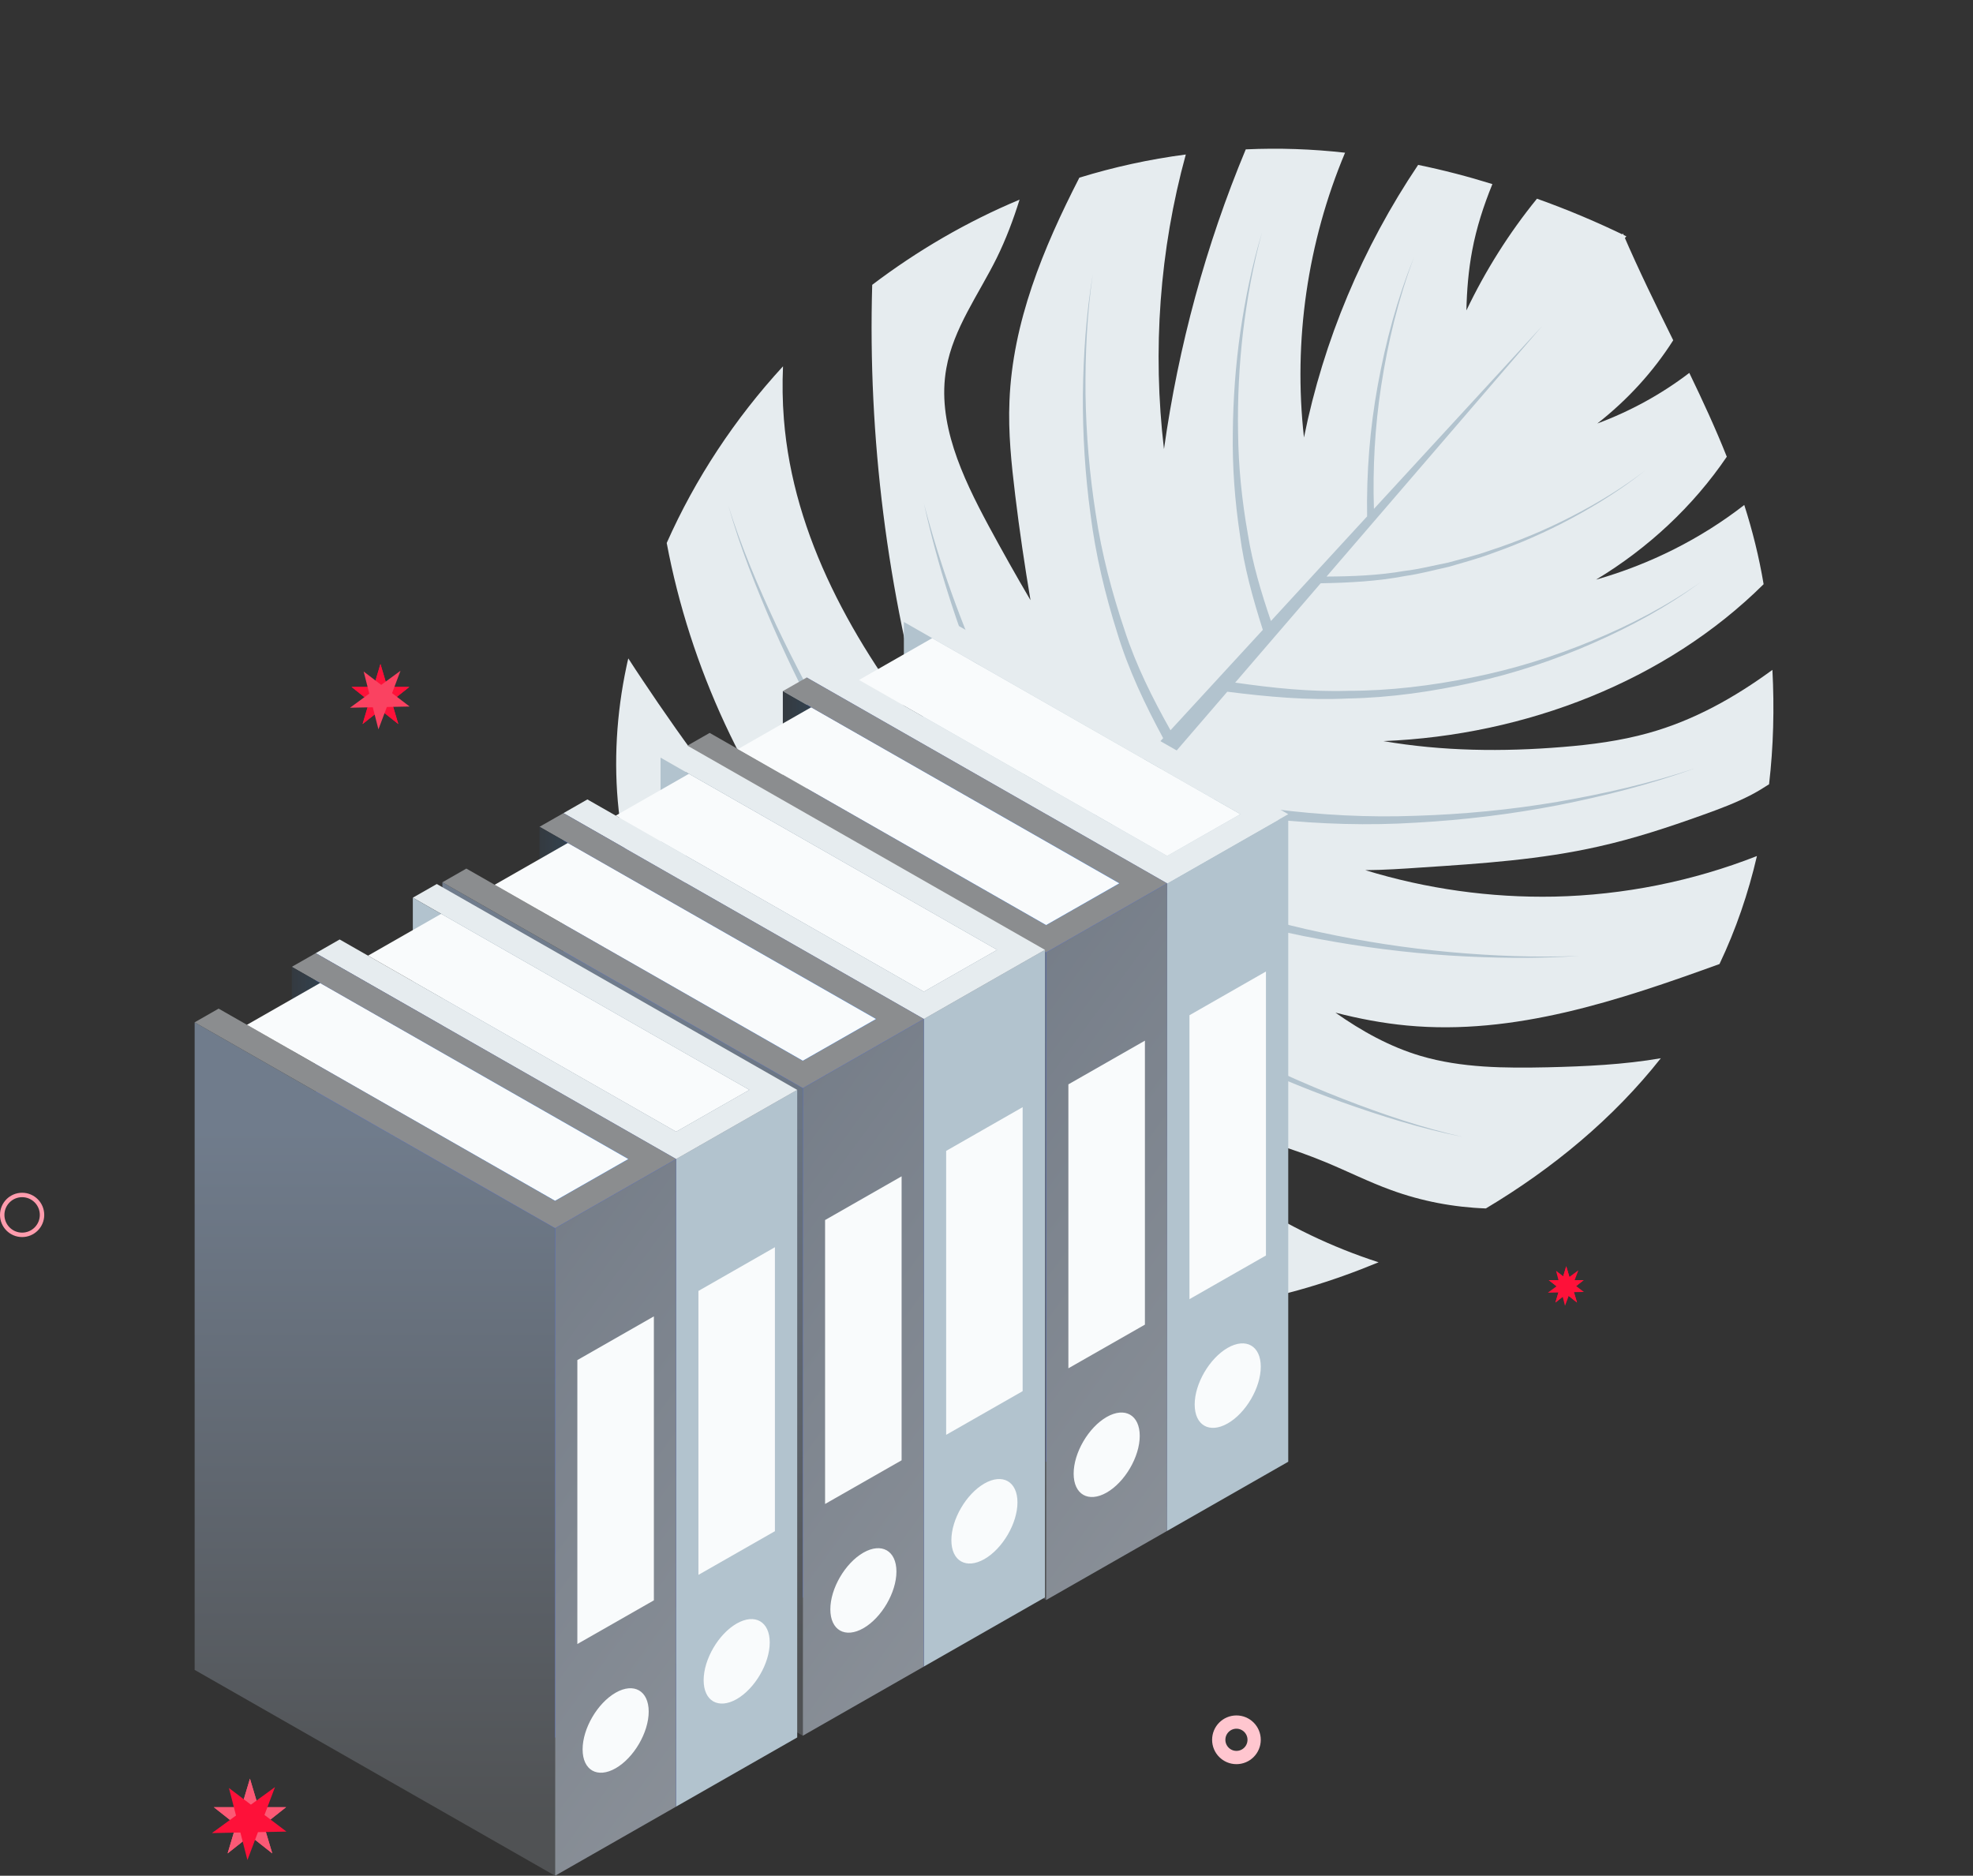 <svg width="446" height="424" viewBox="0 0 446 424" fill="none" xmlns="http://www.w3.org/2000/svg">
<rect x="0" y="0" width="446" height="424" fill="#333333" stroke="none"/>
<path d="M192.488 250.323C173.947 244.705 158.172 230.94 149.238 214.201C138.873 194.781 137.118 171.871 141.608 150.694C141.741 150.075 141.865 149.435 142.029 148.83C144.236 152.273 146.538 155.633 148.826 159.023C159.382 174.38 171.081 190.39 186.79 200.408C168.464 177.765 155.989 150.797 150.711 122.736C157.195 108.132 166.135 94.624 177 82.8C176.833 86.732 176.875 90.736 177.199 94.737C179.293 121.246 192.924 145.563 210.064 167.071C200.562 133.593 196.161 98.863 197.164 64.385C207.36 56.65 218.538 50.121 230.474 45.13C229.059 49.662 227.393 54.086 225.299 58.342C221.225 66.566 215.51 74.242 213.92 83.253C211.723 95.437 217.484 107.692 223.438 118.785C226.502 124.449 229.656 130.081 232.944 135.664C231.624 127.781 230.446 119.87 229.489 111.93C228.634 104.871 227.882 97.749 228.192 90.641C228.9 72.868 235.77 56.188 243.989 40.162C251.763 37.77 259.815 35.996 268.052 34.924C262.128 56.496 260.485 79.222 263.12 101.516C266.381 78.278 272.562 55.447 281.606 33.763C289.136 33.419 296.578 33.677 304.053 34.519C295.567 54.735 292.316 77.051 294.765 98.891C299.182 76.972 308.013 55.961 320.573 37.271C326.252 38.44 331.839 39.891 337.358 41.614C335.368 46.503 333.75 51.481 332.783 56.669C331.951 61.114 331.578 65.615 331.484 70.165C335.768 61.195 341.115 52.684 347.435 44.913C354.337 47.376 361.117 50.231 367.649 53.424L192.488 250.323Z" fill="#E6ECEF"/>
<path d="M191.945 249.348C194.372 259.045 205.406 273.254 213.764 279.293C223.116 286.063 233.799 291.31 245.156 293.936C267.362 299.075 290.774 293.969 311.634 285.33C301.116 281.929 291.106 277.132 281.947 271.085C272.495 264.823 264.023 257.314 255.61 249.759C270.271 253.988 285.587 256.864 299.646 262.698C304.628 264.758 309.425 267.183 314.493 269.014C321.328 271.518 328.602 272.898 335.882 273.16C351.09 264.09 364.767 252.725 375.43 239.207C367.051 240.655 358.346 241.056 349.79 241.255C340.206 241.455 330.395 241.415 321.157 238.691C314.163 236.615 307.803 233.073 301.88 228.901C307.196 230.271 312.577 231.295 318.059 231.812C342.313 234.104 365.968 226.138 388.694 217.912C392.412 210.102 395.203 201.91 397.159 193.5C382.698 199.18 367.073 202.333 351.351 202.674C336.944 202.96 322.437 200.93 308.62 196.693C312.876 196.663 317.155 196.378 321.38 196.087C334.825 195.208 348.315 194.313 361.368 191.347C369.378 189.562 377.169 186.99 384.835 184.24C388.65 182.884 392.439 181.463 395.975 179.614C397.328 178.901 398.624 178.11 399.902 177.276C400.893 168.769 401.112 160.071 400.656 151.42C392.15 157.644 382.938 162.835 372.643 165.694C366.322 167.462 359.761 168.326 353.165 168.856C339.71 169.961 326.025 169.813 312.721 167.52C344.914 166.22 376.619 153.928 398.668 132.054C397.623 125.795 396.125 119.873 394.295 114.146C384.467 121.789 372.995 127.551 360.793 131.026C372.585 123.91 382.757 114.408 390.346 103.241C387.8 96.832 384.904 90.574 381.871 84.292C375.606 89.085 368.551 92.951 361.077 95.731C367.853 90.43 373.701 84.054 378.234 76.915C374.426 69.18 370.515 61.258 366.862 52.773L191.945 249.348Z" fill="#E6ECEF"/>
<path d="M211.181 205.874C208.444 201.762 205.559 197.728 202.969 193.538C197.598 185.251 192.604 176.754 187.815 168.133C183.139 159.471 178.722 150.691 174.799 141.732C170.897 132.765 167.269 123.65 164.64 114.272C167.525 123.582 171.39 132.587 175.52 141.422C179.704 150.262 184.326 158.918 189.214 167.404C194.191 175.858 199.405 184.201 204.978 192.29C207.684 196.389 210.655 200.317 213.486 204.346L220.227 213.276L240.992 190.7C237.3 185.323 233.859 179.806 230.857 174.105C227.497 167.717 224.374 161.217 221.708 154.578C216.3 141.301 211.908 127.681 208.859 113.823C212.436 127.589 217.321 141.031 223.2 154.013C226.094 160.521 229.437 166.866 232.991 173.036C236.048 178.369 239.486 183.442 243.131 188.389L262.934 166.855C258.794 159.188 255.07 151.346 252.564 143.088C249.801 134.328 247.652 125.371 246.519 116.319C245.287 107.277 244.721 98.168 244.79 89.102C244.903 80.019 245.536 70.948 247.021 62.013C245.728 70.977 245.301 80.049 245.384 89.11C245.521 98.176 246.288 107.212 247.7 116.188C249.035 125.168 251.359 133.987 254.265 142.596C256.831 150.436 260.539 157.863 264.593 165.065L285.466 142.376C283.217 135.312 281.216 128.16 280.279 120.845C279.133 113.209 278.556 105.516 278.68 97.841C278.751 90.162 279.304 82.53 280.393 74.952C281.514 67.388 283.041 59.874 285.274 52.577C283.251 59.947 281.907 67.469 280.992 75.033C280.108 82.611 279.729 90.228 279.869 97.857C279.955 105.48 280.725 113.078 282.055 120.598C283.12 127.347 285.089 133.917 287.295 140.376L309.036 116.728C308.881 106.801 309.656 96.885 311.432 87.151C313.235 77.234 315.847 67.471 319.641 58.146C316.088 67.557 313.73 77.377 312.209 87.291C310.798 96.472 310.285 105.773 310.578 115.03L348.605 73.697L299.869 130.326C305.77 130.296 311.667 130.068 317.475 129.056C320.79 128.674 324.017 127.828 327.302 127.184C330.512 126.295 333.752 125.543 336.887 124.408C343.215 122.341 349.348 119.799 355.224 116.756C361.109 113.734 366.773 110.297 371.97 106.285C366.84 110.396 361.242 113.933 355.41 117.085C349.578 120.236 343.453 122.923 337.156 125.128C334.039 126.306 330.78 127.139 327.552 128.109C324.271 128.826 321.017 129.731 317.684 130.194C311.392 131.406 304.967 131.726 298.537 131.848L279.213 154.299C287.651 155.506 296.149 156.418 304.68 156.154C314.171 156.162 323.619 154.997 332.851 153.117C342.123 151.272 351.172 148.443 359.859 144.853C368.545 141.263 376.923 136.918 384.51 131.521C377.038 137.074 368.731 141.592 360.102 145.384C351.472 149.176 342.427 152.202 333.135 154.252C323.853 156.324 314.342 157.711 304.747 157.889C295.625 158.342 286.514 157.503 277.432 156.356L259.794 176.835L264.423 178.156L268.271 179.266L272.187 180.102L280.033 181.746L287.98 182.882C298.59 184.244 309.339 184.812 320.048 184.404C330.761 184.069 341.45 183.049 352.005 181.26C362.551 179.449 373.011 177.05 383.127 173.686C373.108 177.288 362.701 179.94 352.162 182.02C341.628 184.049 330.902 185.356 320.143 185.955C309.365 186.636 298.508 186.305 287.714 185.183L279.631 184.22L271.619 182.735L267.609 181.982L263.666 180.957L257.599 179.388L246.918 191.799C254.546 195.925 262.358 199.81 270.632 202.686C279.761 206.021 289.148 208.791 298.705 210.782C308.256 212.824 317.945 214.321 327.691 215.203C337.436 216.084 347.238 216.475 357.026 216.079C347.268 216.737 337.442 216.602 327.651 215.985C317.85 215.346 308.084 214.1 298.402 212.303C288.714 210.558 279.165 208.02 269.834 204.883C261.193 202.115 252.973 198.302 244.903 194.164L232.671 208.376C235.619 210.553 238.531 212.769 241.551 214.871C245.445 217.475 249.226 220.243 253.255 222.674C261.115 227.805 269.375 232.346 277.703 236.738C286.095 241.033 294.707 244.926 303.523 248.374C312.33 251.8 321.322 254.862 330.597 256.98C321.276 255.126 312.189 252.272 303.251 249.092C294.318 245.86 285.566 242.191 277.003 238.106C268.504 233.925 260.042 229.581 251.994 224.617C247.87 222.27 243.973 219.593 239.976 217.052C236.843 214.99 233.797 212.823 230.728 210.664L205.691 239.765C209.833 245.425 214.652 250.666 220.172 255.233C226.632 260.4 233.673 264.912 241.118 268.781C248.596 272.54 256.394 275.761 264.391 278.465C272.393 281.118 280.562 283.363 288.896 284.879C280.516 283.627 272.269 281.633 264.15 279.196C256.045 276.73 248.085 273.74 240.396 270.157C232.762 266.455 225.457 262.114 218.643 257.025C213.06 252.679 208.07 247.649 203.677 242.13L159.851 293.043L152.425 286.961L198.32 237.083C193.665 233.938 189.144 230.62 184.997 226.894C179.771 222.419 174.978 217.491 170.552 212.331C166.103 207.178 162.063 201.705 158.467 195.996C154.848 190.296 151.606 184.385 149.058 178.222C151.853 184.295 155.323 190.074 159.153 195.599C162.96 201.132 167.18 206.417 171.79 211.337C176.365 216.295 181.281 220.956 186.575 225.159C190.897 228.747 195.584 231.905 200.374 234.878L218.118 215.6L211.181 205.874Z" fill="#B2C3CE"/>
<path d="M275.5 393.269C275.5 395.484 277.292 397.276 279.5 397.276C281.707 397.276 283.5 395.484 283.5 393.269C283.5 391.054 281.707 389.262 279.5 389.262C277.292 389.262 275.5 391.054 275.5 393.269Z" stroke="#FFC6CF" stroke-width="3"/>
<path d="M9.5 274.62C9.5 277.109 7.485 279.126 5 279.126C2.515 279.126 0.5 277.109 0.5 274.62C0.5 272.131 2.515 270.114 5 270.114C7.485 270.114 9.5 272.131 9.5 274.62Z" stroke="#FF9CAD"/>
<path d="M86 150.093L87.542 155.275H92.531L88.495 158.479L90.036 163.661L86 160.458L81.964 163.661L83.506 158.479L79.469 155.275H84.458L86 150.093Z" fill="#FE1139"/>
<path d="M86 150.093L87.542 155.275H92.531L88.495 158.479L90.036 163.661L86 160.458L81.964 163.661L83.506 158.479L79.469 155.275H84.458L86 150.093Z" fill="#FE1139"/>
<path d="M90.534 151.621L88.628 156.681L92.6 159.704L87.451 159.809L85.546 164.869L84.269 159.873L79.119 159.977L83.479 156.786L82.202 151.79L86.174 154.813L90.534 151.621Z" fill="#FA4261"/>
<path d="M354.047 286.225L354.979 289.359H357.996L355.555 291.296L356.488 294.43L354.047 292.493L351.606 294.43L352.538 291.296L350.098 289.359H353.115L354.047 286.225Z" fill="#FE1139"/>
<path d="M354.047 286.225L354.979 289.359H357.996L355.555 291.296L356.488 294.43L354.047 292.493L351.606 294.43L352.538 291.296L350.098 289.359H353.115L354.047 286.225Z" fill="#FE1139"/>
<path d="M356.789 287.149L355.637 290.209L358.038 292.037L354.925 292.1L353.772 295.16L353 292.139L349.886 292.202L352.523 290.272L351.75 287.251L354.152 289.079L356.789 287.149Z" fill="#FE1139"/>
<path d="M56.5 402.054L58.427 408.505H64.663L59.618 412.492L61.545 418.943L56.5 414.956L51.455 418.943L53.382 412.492L48.337 408.505H54.573L56.5 402.054Z" fill="#FC5975"/>
<path d="M56.5 402.054L58.427 408.505H64.663L59.618 412.492L61.545 418.943L56.5 414.956L51.455 418.943L53.382 412.492L48.337 408.505H54.573L56.5 402.054Z" fill="#FC5975"/>
<path d="M62.167 403.955L59.785 410.254L64.75 414.017L58.313 414.147L55.932 420.446L54.336 414.227L47.899 414.357L53.349 410.384L51.752 404.165L56.717 407.928L62.167 403.955Z" fill="#FE1139"/>
<path d="M263.84 346.048L182.37 299.514V153.136L263.84 199.67V346.048Z" fill="#2850EE"/>
<path d="M291.21 330.417L263.84 346.047V199.668L291.21 184.038V330.417Z" fill="#B2C3CE"/>
<path d="M286.17 283.795L268.88 293.667V229.485L286.17 219.603V283.795Z" fill="#F9FBFC"/>
<path d="M285.8 187.125L291.21 184.039L209.74 137.505L204.32 140.591L280.38 184.039L263.84 193.476L187.78 150.039L182.37 153.135L263.84 199.669L269.26 196.573L285.8 187.125Z" fill="#E6ECEF"/>
<path d="M285 308.941C285 313.66 281.65 319.387 277.53 321.752C273.4 324.106 270.06 322.197 270.06 317.478C270.06 312.76 273.41 307.032 277.53 304.668C281.66 302.313 285 304.222 285 308.941Z" fill="#F9FBFC"/>
<path d="M204.32 140.59V159.485L263.84 193.475L280.38 184.038L204.32 140.59Z" fill="#B2C3CE"/>
<path d="M194.19 153.699L210.72 144.252L280.38 184.039L263.84 193.477L194.19 153.699Z" fill="#F9FBFC"/>
<path d="M236.48 361.677L155 315.143V168.765L236.48 215.299V361.677Z" fill="url(#paint0_linear_10402_185436)"/>
<path d="M263.84 346.047L236.48 361.678V215.299L263.84 199.669V346.047Z" fill="url(#paint1_linear_10402_185436)"/>
<path d="M258.81 299.424L241.51 309.296V245.114L258.81 235.231V299.424Z" fill="url(#paint2_linear_10402_185436)"/>
<path d="M258.43 196.573L182.37 153.136L176.96 156.222L253.02 199.67L236.48 209.107L160.42 165.669L155 168.766L231.06 212.204L236.48 215.3L263.84 199.67L258.43 196.573Z" fill="#8B8D8F"/>
<path d="M257.64 324.572C257.64 329.291 254.29 335.018 250.17 337.383C246.04 339.737 242.7 337.828 242.7 333.109C242.7 328.39 246.05 322.663 250.17 320.298C254.29 317.944 257.64 319.853 257.64 324.572Z" fill="url(#paint3_linear_10402_185436)"/>
<path d="M176.96 156.221V175.116L236.48 209.106L253.02 199.669L176.96 156.221Z" fill="url(#paint4_linear_10402_185436)"/>
<path d="M166.82 169.328L183.36 159.881L253.02 199.668L236.48 209.106L166.82 169.328Z" fill="#F9FBFC"/>
<path d="M208.84 376.715L127.37 330.181V183.802L208.84 230.337V376.715Z" fill="#2850EE"/>
<path d="M236.21 361.083L208.84 376.713V230.335L236.21 214.705V361.083Z" fill="#B2C3CE"/>
<path d="M231.17 314.461L213.88 324.334V260.152L231.17 250.269V314.461Z" fill="#F9FBFC"/>
<path d="M230.8 217.792L236.21 214.706L154.74 168.172L149.32 171.258L225.38 214.706L208.84 224.143L132.78 180.705L127.37 183.802L208.84 230.336L214.26 227.239L230.8 217.792Z" fill="#E6ECEF"/>
<path d="M230 339.608C230 344.326 226.65 350.054 222.53 352.418C218.4 354.773 215.06 352.864 215.06 348.145C215.06 343.426 218.41 337.699 222.53 335.334C226.66 332.98 230 334.889 230 339.608Z" fill="#F9FBFC"/>
<path d="M149.32 171.257V190.152L208.84 224.142L225.38 214.705L149.32 171.257Z" fill="#B2C3CE"/>
<path d="M139.19 184.366L155.72 174.919L225.38 214.706L208.84 224.144L139.19 184.366Z" fill="#F9FBFC"/>
<path d="M181.48 392.344L100 345.81V199.431L181.48 245.965V392.344Z" fill="url(#paint5_linear_10402_185436)"/>
<path d="M208.84 376.714L181.48 392.344V245.966L208.84 230.336V376.714Z" fill="url(#paint6_linear_10402_185436)"/>
<path d="M203.81 330.09L186.51 339.963V275.781L203.81 265.898V330.09Z" fill="url(#paint7_linear_10402_185436)"/>
<path d="M203.43 227.24L127.37 183.802L121.96 186.889L198.02 230.337L181.48 239.774L105.42 196.336L100 199.433L176.06 242.87L181.48 245.967L208.84 230.337L203.43 227.24Z" fill="#8B8D8F"/>
<path d="M202.64 355.239C202.64 359.957 199.29 365.685 195.17 368.049C191.04 370.404 187.7 368.495 187.7 363.776C187.7 359.057 191.05 353.329 195.17 350.965C199.29 348.611 202.64 350.52 202.64 355.239Z" fill="url(#paint8_linear_10402_185436)"/>
<path d="M121.96 186.888V205.783L181.48 239.773L198.02 230.336L121.96 186.888Z" fill="url(#paint9_linear_10402_185436)"/>
<path d="M111.82 199.995L128.36 190.548L198.02 230.335L181.48 239.772L111.82 199.995Z" fill="#F9FBFC"/>
<path d="M152.84 408.371L71.37 361.837V215.458L152.84 261.992V408.371Z" fill="#2850EE"/>
<path d="M180.21 392.739L152.84 408.369V261.991L180.21 246.361V392.739Z" fill="#B2C3CE"/>
<path d="M175.17 346.117L157.88 355.99V291.808L175.17 281.925V346.117Z" fill="#F9FBFC"/>
<path d="M174.8 249.448L180.21 246.361L98.74 199.827L93.32 202.914L169.38 246.361L152.84 255.799L76.78 212.361L71.37 215.457L152.84 261.992L158.26 258.895L174.8 249.448Z" fill="#E6ECEF"/>
<path d="M174 371.264C174 375.982 170.65 381.71 166.53 384.074C162.4 386.429 159.06 384.519 159.06 379.801C159.06 375.082 162.41 369.354 166.53 366.99C170.66 364.636 174 366.545 174 371.264Z" fill="#F9FBFC"/>
<path d="M93.32 202.913V221.808L152.84 255.798L169.38 246.361L93.32 202.913Z" fill="#B2C3CE"/>
<path d="M83.19 216.022L99.72 206.574L169.38 246.362L152.84 255.799L83.19 216.022Z" fill="#F9FBFC"/>
<path d="M125.48 424L44 377.466V231.087L125.48 277.621V424Z" fill="url(#paint10_linear_10402_185436)"/>
<path d="M152.84 408.37L125.48 424V277.622L152.84 261.991V408.37Z" fill="url(#paint11_linear_10402_185436)"/>
<path d="M147.81 361.746L130.51 371.619V307.437L147.81 297.554V361.746Z" fill="url(#paint12_linear_10402_185436)"/>
<path d="M147.43 258.896L71.37 215.458L65.96 218.545L142.02 261.992L125.48 271.43L49.42 227.992L44 231.088L120.06 274.526L125.48 277.622L152.84 261.992L147.43 258.896Z" fill="#8B8D8F"/>
<path d="M146.64 386.894C146.64 391.613 143.29 397.341 139.17 399.705C135.04 402.06 131.7 400.15 131.7 395.432C131.7 390.713 135.05 384.985 139.17 382.621C143.29 380.266 146.64 382.176 146.64 386.894Z" fill="url(#paint13_linear_10402_185436)"/>
<path d="M65.96 218.544V237.439L125.48 271.429L142.02 261.992L65.96 218.544Z" fill="url(#paint14_linear_10402_185436)"/>
<path d="M55.82 231.651L72.36 222.203L142.02 261.991L125.48 271.428L55.82 231.651Z" fill="#F9FBFC"/>
<defs>
<linearGradient id="paint0_linear_10402_185436" x1="195.74" y1="193.098" x2="195.74" y2="348.721" gradientUnits="userSpaceOnUse">
<stop stop-color="#707C8C"/>
<stop offset="1" stop-color="#505254"/>
</linearGradient>
<linearGradient id="paint1_linear_10402_185436" x1="152.688" y1="210.981" x2="293.885" y2="314.144" gradientUnits="userSpaceOnUse">
<stop stop-color="#69727F"/>
<stop offset="1" stop-color="#8A9098"/>
</linearGradient>
<linearGradient id="paint2_linear_10402_185436" x1="250.16" y1="235.231" x2="250.16" y2="309.296" gradientUnits="userSpaceOnUse">
<stop stop-color="#F9FBFC"/>
<stop offset="1" stop-color="#F9FBFC"/>
</linearGradient>
<linearGradient id="paint3_linear_10402_185436" x1="250.17" y1="319.29" x2="250.17" y2="338.391" gradientUnits="userSpaceOnUse">
<stop stop-color="#F9FBFC"/>
<stop offset="1" stop-color="#F9FBFC"/>
</linearGradient>
<linearGradient id="paint4_linear_10402_185436" x1="176.96" y1="182.664" x2="253.02" y2="182.664" gradientUnits="userSpaceOnUse">
<stop stop-color="#343A40"/>
<stop offset="1" stop-color="#2893EE"/>
</linearGradient>
<linearGradient id="paint5_linear_10402_185436" x1="140.74" y1="223.765" x2="140.74" y2="379.387" gradientUnits="userSpaceOnUse">
<stop stop-color="#707C8C"/>
<stop offset="1" stop-color="#505254"/>
</linearGradient>
<linearGradient id="paint6_linear_10402_185436" x1="97.688" y1="241.648" x2="238.885" y2="344.811" gradientUnits="userSpaceOnUse">
<stop stop-color="#69727F"/>
<stop offset="1" stop-color="#8A9098"/>
</linearGradient>
<linearGradient id="paint7_linear_10402_185436" x1="195.16" y1="265.898" x2="195.16" y2="339.963" gradientUnits="userSpaceOnUse">
<stop stop-color="#F9FBFC"/>
<stop offset="1" stop-color="#F9FBFC"/>
</linearGradient>
<linearGradient id="paint8_linear_10402_185436" x1="195.17" y1="349.957" x2="195.17" y2="369.058" gradientUnits="userSpaceOnUse">
<stop stop-color="#F9FBFC"/>
<stop offset="1" stop-color="#F9FBFC"/>
</linearGradient>
<linearGradient id="paint9_linear_10402_185436" x1="121.96" y1="213.331" x2="198.02" y2="213.331" gradientUnits="userSpaceOnUse">
<stop stop-color="#343A40"/>
<stop offset="1" stop-color="#2893EE"/>
</linearGradient>
<linearGradient id="paint10_linear_10402_185436" x1="84.74" y1="255.421" x2="84.74" y2="411.043" gradientUnits="userSpaceOnUse">
<stop stop-color="#707C8C"/>
<stop offset="1" stop-color="#505254"/>
</linearGradient>
<linearGradient id="paint11_linear_10402_185436" x1="41.688" y1="273.303" x2="182.885" y2="376.467" gradientUnits="userSpaceOnUse">
<stop stop-color="#69727F"/>
<stop offset="1" stop-color="#8A9098"/>
</linearGradient>
<linearGradient id="paint12_linear_10402_185436" x1="139.16" y1="297.554" x2="139.16" y2="371.619" gradientUnits="userSpaceOnUse">
<stop stop-color="#F9FBFC"/>
<stop offset="1" stop-color="#F9FBFC"/>
</linearGradient>
<linearGradient id="paint13_linear_10402_185436" x1="139.17" y1="381.613" x2="139.17" y2="400.713" gradientUnits="userSpaceOnUse">
<stop stop-color="#F9FBFC"/>
<stop offset="1" stop-color="#F9FBFC"/>
</linearGradient>
<linearGradient id="paint14_linear_10402_185436" x1="65.96" y1="244.986" x2="142.02" y2="244.986" gradientUnits="userSpaceOnUse">
<stop stop-color="#343A40"/>
<stop offset="1" stop-color="#2893EE"/>
</linearGradient>
</defs>
</svg>
